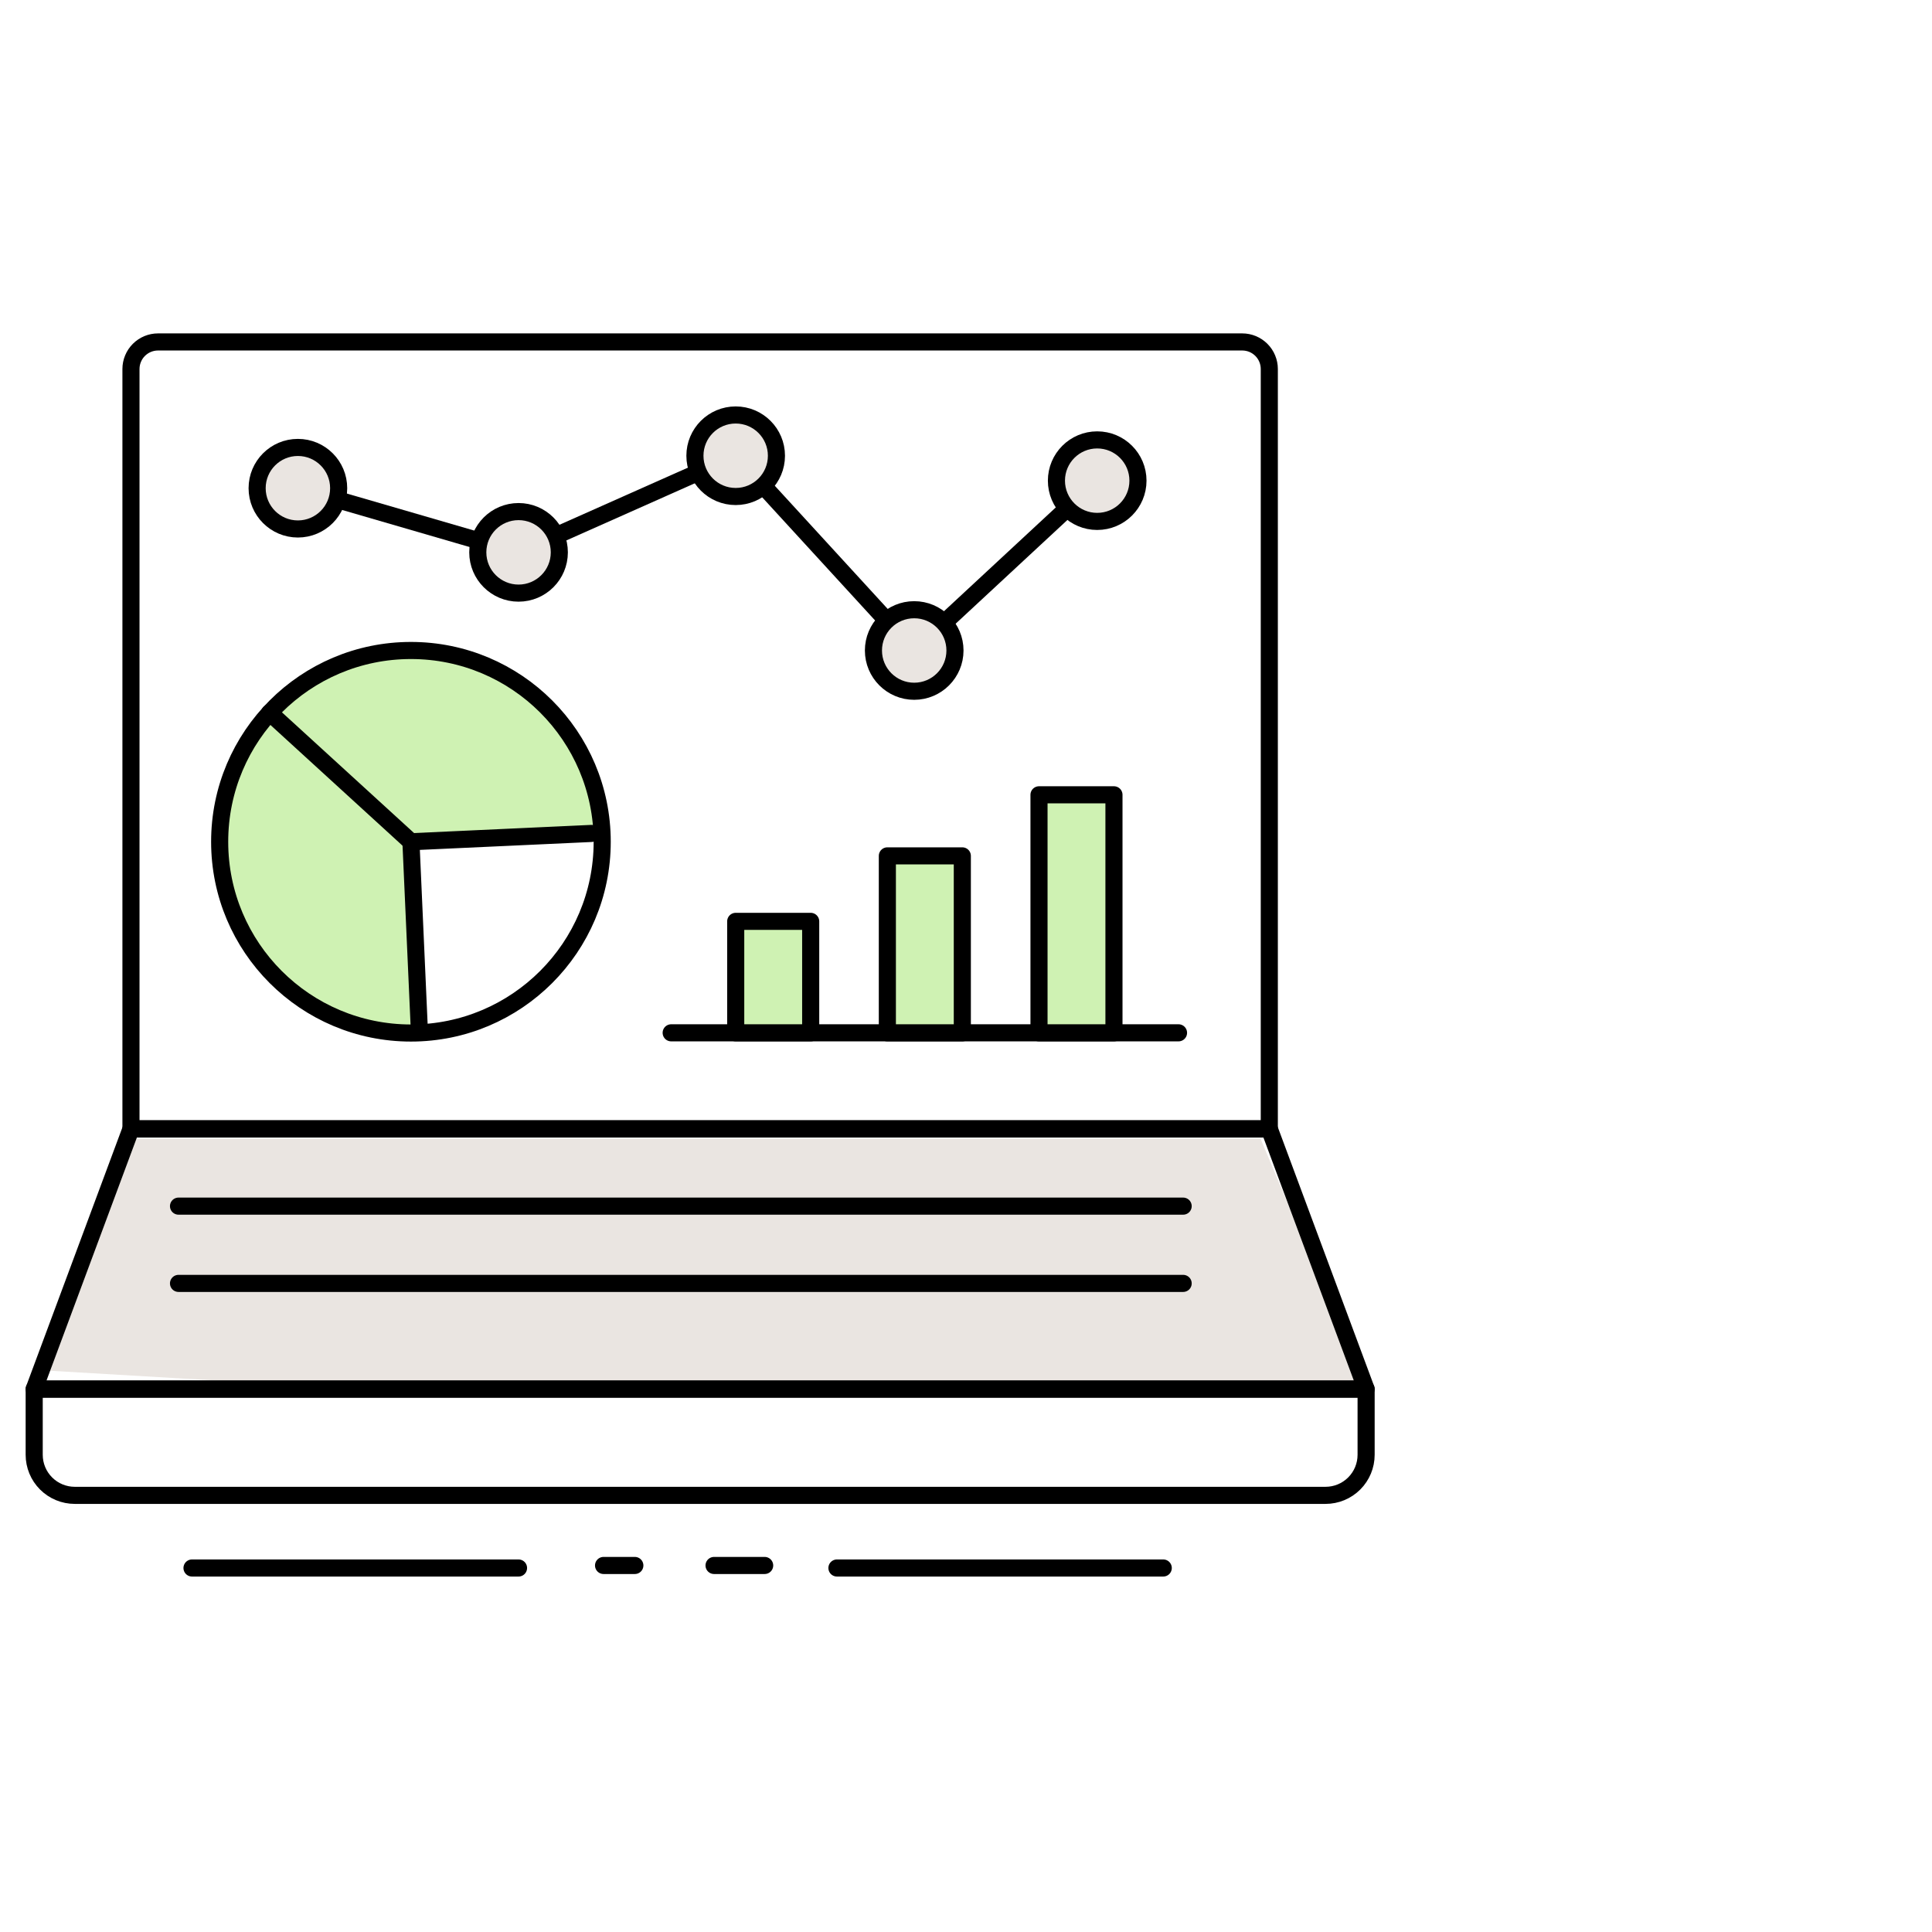 <svg width="113" height="113" viewBox="0 0 113 113" fill="none" xmlns="http://www.w3.org/2000/svg">
<path d="M9.242 20H72.658C72.865 20 73.071 20.041 73.263 20.12C73.455 20.2 73.629 20.317 73.776 20.463C73.923 20.61 74.04 20.785 74.119 20.977C74.199 21.169 74.24 21.374 74.24 21.582V66.025H7.66V21.582C7.66 21.374 7.701 21.169 7.781 20.977C7.86 20.785 7.977 20.61 8.124 20.463C8.27 20.317 8.445 20.2 8.637 20.12C8.829 20.041 9.034 20 9.242 20Z" stroke="black" stroke-linecap="round" stroke-linejoin="round"/>
<path d="M24.565 60.375L24 49.309L35.3 48.51L34.735 45.685L33.04 42.295C30.048 39.16 23.435 35.515 16.655 40.6C14.366 42.317 13.875 44.596 13.265 46.25C11.776 50.29 13.488 53.401 14.96 55.855C16.655 58.68 21.573 60.191 24.565 60.375Z" fill="#CFF2B3"/>
<path d="M2.531 80.15L7.616 66.59H73.721L79.936 81.28H21.741L2.531 80.15Z" fill="#EAE5E1"/>
<path d="M2 81.246H79.902V85.088C79.902 85.718 79.652 86.321 79.207 86.766C78.762 87.211 78.159 87.461 77.529 87.461H4.373C3.744 87.461 3.14 87.211 2.695 86.766C2.25 86.321 2 85.718 2 85.088V81.246Z" stroke="black" stroke-linecap="round" stroke-linejoin="round"/>
<path d="M79.902 81.246H2L7.661 66.025H74.241L79.902 81.246Z" stroke="black" stroke-linecap="round" stroke-linejoin="round"/>
<path d="M11.23 91.71H30.328" stroke="black" stroke-linecap="round" stroke-linejoin="round"/>
<path d="M41.764 91.562H44.724" stroke="black" stroke-linecap="round" stroke-linejoin="round"/>
<path d="M35.301 91.562H37.131" stroke="black" stroke-linecap="round" stroke-linejoin="round"/>
<path d="M48.951 91.71H68.037" stroke="black" stroke-linecap="round" stroke-linejoin="round"/>
<path d="M24.035 60.42C30.213 60.42 35.222 55.411 35.222 49.233C35.222 43.054 30.213 38.046 24.035 38.046C17.856 38.046 12.848 43.054 12.848 49.233C12.848 55.411 17.856 60.42 24.035 60.42Z" stroke="black" stroke-linecap="round" stroke-linejoin="round"/>
<path d="M15.773 41.685L24.034 49.233" stroke="black" stroke-linecap="round" stroke-linejoin="round"/>
<path d="M24.035 49.233L24.532 60.364" stroke="black" stroke-linecap="round" stroke-linejoin="round"/>
<path d="M24.035 49.233L34.589 48.747" stroke="black" stroke-linecap="round" stroke-linejoin="round"/>
<path d="M17.424 28.555L30.328 32.306L43.03 26.656L53.471 38.047L64.172 28.114" stroke="black" stroke-linecap="round" stroke-linejoin="round"/>
<path d="M17.423 30.939C18.74 30.939 19.808 29.871 19.808 28.554C19.808 27.237 18.74 26.17 17.423 26.17C16.107 26.17 15.039 27.237 15.039 28.554C15.039 29.871 16.107 30.939 17.423 30.939Z" fill="#EAE5E1" stroke="black" stroke-linecap="round" stroke-linejoin="round"/>
<path d="M30.33 34.691C31.646 34.691 32.714 33.623 32.714 32.306C32.714 30.989 31.646 29.922 30.33 29.922C29.013 29.922 27.945 30.989 27.945 32.306C27.945 33.623 29.013 34.691 30.33 34.691Z" fill="#EAE5E1" stroke="black" stroke-linecap="round" stroke-linejoin="round"/>
<path d="M43.029 29.04C44.346 29.04 45.413 27.973 45.413 26.656C45.413 25.339 44.346 24.271 43.029 24.271C41.712 24.271 40.645 25.339 40.645 26.656C40.645 27.973 41.712 29.04 43.029 29.04Z" fill="#EAE5E1" stroke="black" stroke-linecap="round" stroke-linejoin="round"/>
<path d="M53.47 40.431C54.787 40.431 55.855 39.363 55.855 38.046C55.855 36.73 54.787 35.662 53.47 35.662C52.153 35.662 51.086 36.73 51.086 38.046C51.086 39.363 52.153 40.431 53.47 40.431Z" fill="#EAE5E1" stroke="black" stroke-linecap="round" stroke-linejoin="round"/>
<path d="M64.173 30.497C65.49 30.497 66.558 29.43 66.558 28.113C66.558 26.796 65.49 25.729 64.173 25.729C62.857 25.729 61.789 26.796 61.789 28.113C61.789 29.43 62.857 30.497 64.173 30.497Z" fill="#EAE5E1" stroke="black" stroke-linecap="round" stroke-linejoin="round"/>
<path d="M39.256 60.408H68.93" stroke="black" stroke-linecap="round" stroke-linejoin="round"/>
<path d="M47.416 53.889H43.031V60.409H47.416V53.889Z" fill="#CFF2B3" stroke="black" stroke-linecap="round" stroke-linejoin="round"/>
<path d="M56.285 50.059H51.9V60.409H56.285V50.059Z" fill="#CFF2B3" stroke="black" stroke-linecap="round" stroke-linejoin="round"/>
<path d="M65.154 46.487H60.77V60.409H65.154V46.487Z" fill="#CFF2B3" stroke="black" stroke-linecap="round" stroke-linejoin="round"/>
<path d="M10.441 70.545H69.201" stroke="black" stroke-linecap="round" stroke-linejoin="round"/>
<path d="M10.441 75.064H69.201" stroke="black" stroke-linecap="round" stroke-linejoin="round"/>
</svg>
